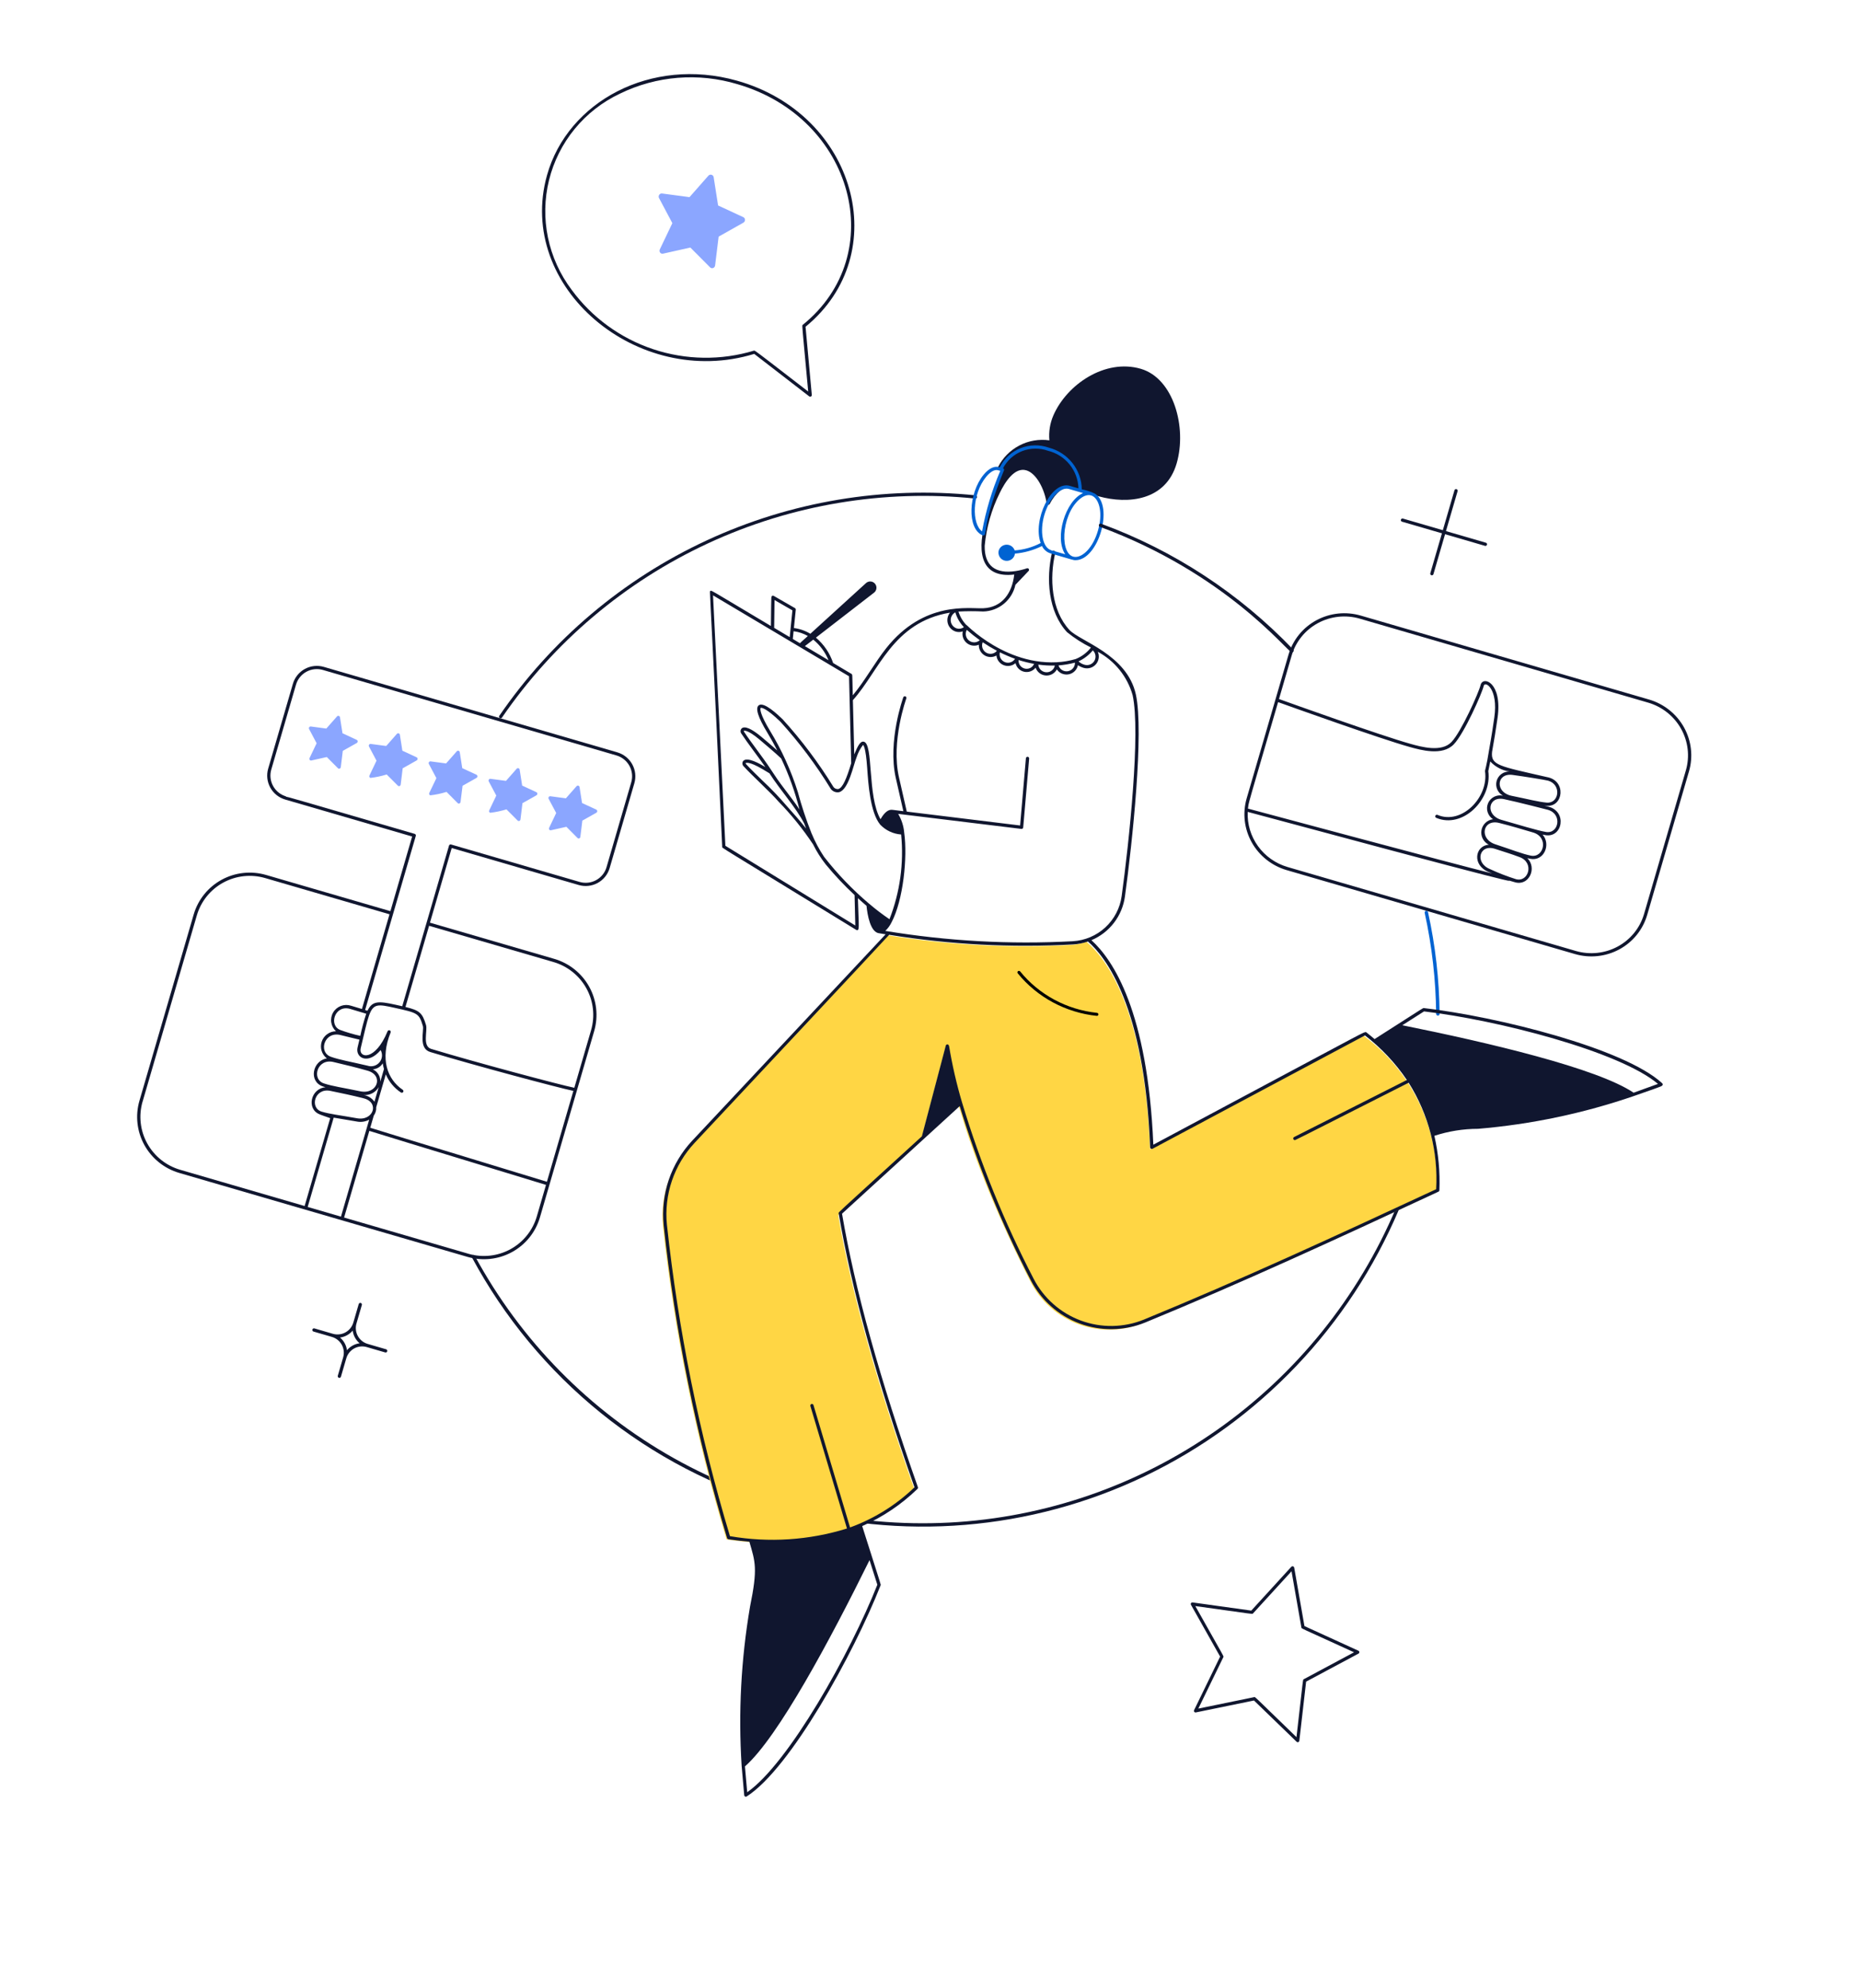 <svg width="757" height="809" viewBox="0 0 757 809" fill="none" xmlns="http://www.w3.org/2000/svg">
<path d="M317.291 612.97C290.761 605.323 266.028 592.436 244.53 575.059C223.033 557.681 205.2 536.159 192.069 511.745C191.985 511.59 191.966 511.407 192.016 511.237C192.066 511.067 192.181 510.923 192.336 510.838C192.49 510.752 192.672 510.732 192.841 510.782C193.01 510.831 193.152 510.946 193.236 511.102C211.953 545.669 239.988 574.187 274.127 593.388C308.267 612.589 347.13 621.695 386.264 619.664C425.397 617.633 463.217 604.546 495.39 581.904C527.563 559.261 552.786 527.979 568.17 491.642C568.239 491.479 568.37 491.349 568.533 491.282C568.696 491.215 568.879 491.217 569.041 491.285C569.203 491.354 569.331 491.485 569.396 491.649C569.462 491.813 569.46 491.997 569.391 492.16C549.241 539.831 512.436 578.47 465.964 600.74C419.491 623.01 366.586 627.362 317.291 612.97Z" fill="#10162F"/>
<path d="M584.497 412.656C584.369 398.854 582.803 385.054 579.824 371.461C579.794 371.291 579.834 371.118 579.936 370.978C580.037 370.839 580.193 370.745 580.37 370.715C580.547 370.684 580.731 370.721 580.885 370.817C581.038 370.912 581.149 371.059 581.193 371.228C584.195 384.903 585.773 398.786 585.902 412.672C585.906 412.85 585.835 413.019 585.706 413.143C585.577 413.267 585.399 413.336 585.213 413.334C585.027 413.332 584.846 413.259 584.712 413.132C584.578 413.005 584.5 412.834 584.497 412.656Z" fill="#0063D2"/>
<path d="M241.832 419.625C243.58 413.599 242.854 407.122 239.815 401.616C236.776 396.11 231.67 392.024 225.619 390.255L174.991 375.512L183.837 345.136L235.525 360.188C238.113 360.939 240.893 360.637 243.253 359.348C245.613 358.06 247.361 355.891 248.114 353.316L258.181 318.747C258.927 316.171 258.616 313.403 257.316 311.05C256.017 308.696 253.835 306.95 251.248 306.194L131.779 271.404C129.193 270.659 126.418 270.963 124.062 272.252C121.706 273.54 119.961 275.706 119.208 278.277L109.141 312.846C108.394 315.423 108.704 318.192 110.004 320.546C111.303 322.9 113.486 324.646 116.073 325.403L167.741 340.449L158.895 370.825L108.277 356.085C102.222 354.329 95.722 355.036 90.202 358.049C84.682 361.062 80.592 366.136 78.831 372.158L56.745 448C54.998 454.026 55.724 460.503 58.763 466.008C61.803 471.514 66.907 475.6 72.958 477.37L190.3 511.541C196.355 513.296 202.855 512.59 208.375 509.576C213.895 506.563 217.985 501.489 219.746 495.467L241.832 419.625ZM153.116 450.631L157.012 437.252C158.298 440.249 160.433 442.809 163.155 444.619C163.301 444.718 163.48 444.756 163.654 444.723C163.827 444.69 163.98 444.59 164.079 444.445C164.178 444.3 164.215 444.121 164.181 443.948C164.148 443.775 164.047 443.623 163.901 443.524C157.592 439.258 154.603 430.946 158.981 420.201C159.048 420.039 159.048 419.856 158.98 419.694C158.913 419.531 158.783 419.402 158.62 419.335C158.457 419.267 158.273 419.267 158.11 419.334C157.947 419.401 157.818 419.53 157.751 419.693C152.683 432.034 145.83 430.687 146.806 426.599C148.293 420.405 149.21 416.105 150.158 413.395C151.961 408.254 153.921 408.685 160.768 410.206C169.997 412.251 170.547 412.375 172.098 417.565C172.653 419.455 170.185 426.666 175.086 428.148C192.974 433.566 226.888 442.62 233.355 443.976L222.585 480.959C217.966 479.485 163.646 463.04 150.685 458.979L152.127 454.026C152.842 453.044 153.192 451.844 153.116 450.631ZM125.225 491.207L135.809 454.86C136.812 455.035 142.78 456.006 145.077 456.418C146.835 456.796 148.67 456.542 150.254 455.699L138.766 495.151L125.225 491.207ZM145.316 455.116C138.143 453.83 134.374 453.459 130.922 452.417C125.892 450.912 128.056 442.618 134.463 443.967C139.504 445.031 142.997 445.718 148.029 447.004C154.535 448.668 152.01 456.313 145.309 455.114L145.316 455.116ZM149.048 412.573C148.082 415.53 147.277 418.536 146.636 421.58C143.857 420.961 141.123 420.156 138.452 419.171C133.682 417.276 136.217 408.811 142.502 410.605L149.048 412.573ZM138.74 421.283C141.297 421.969 143.708 422.458 146.281 423.112C146.047 424.108 145.796 425.172 145.525 426.292C144.529 430.459 149.752 433.531 154.912 427.364C155.348 428.15 155.536 429.049 155.45 429.942C155.364 430.834 155.009 431.68 154.432 432.367C153.854 433.054 153.081 433.55 152.214 433.79C151.347 434.031 150.426 434.004 149.573 433.714C142.365 432.018 138.252 431.374 134.635 430.075C129.416 428.204 131.988 419.475 138.74 421.283ZM155.783 432.779C155.896 433.559 156.059 434.332 156.27 435.092L154.772 440.235C154.823 439.193 154.563 438.159 154.025 437.263C153.487 436.367 152.696 435.649 151.75 435.199C152.565 435.136 153.352 434.884 154.05 434.463C154.748 434.042 155.337 433.464 155.769 432.775L155.783 432.779ZM135.709 432.222C140.875 433.466 144.446 434.275 149.633 435.763C156.35 437.69 153.539 445.583 146.63 444.139C139.47 442.645 135.427 442.113 131.842 440.933C126.63 439.214 129.097 430.63 135.695 432.218L135.709 432.222ZM154.12 442.476L152.398 448.387C151.889 447.666 151.241 447.053 150.492 446.583C149.743 446.113 148.908 445.795 148.036 445.649C149.247 445.742 150.459 445.493 151.532 444.931C152.606 444.37 153.498 443.517 154.106 442.472L154.12 442.476ZM225.263 391.531C230.975 393.201 235.794 397.058 238.664 402.256C241.533 407.454 242.218 413.568 240.568 419.257L233.74 442.705C227.739 441.482 193.497 432.339 175.483 426.885C171.788 425.768 174.079 419.507 173.389 417.193C171.905 412.242 170.824 411.234 165.016 409.818L174.634 376.787L225.263 391.531ZM116.404 324.252L116.441 324.127C114.188 323.471 112.287 321.951 111.156 319.902C110.025 317.853 109.756 315.443 110.409 313.201L120.472 278.645C121.125 276.404 122.646 274.514 124.7 273.393C126.754 272.271 129.174 272.01 131.426 272.666L250.882 307.452C253.134 308.108 255.035 309.627 256.166 311.676C257.297 313.726 257.566 316.136 256.913 318.378L246.847 352.947C246.194 355.189 244.673 357.078 242.619 358.2C240.564 359.321 238.145 359.582 235.892 358.927L183.575 343.692C183.492 343.667 183.404 343.659 183.317 343.669C183.23 343.678 183.146 343.704 183.07 343.746C182.993 343.788 182.926 343.844 182.871 343.912C182.817 343.98 182.776 344.058 182.752 344.141L163.713 409.519C162.874 409.326 161.953 409.124 160.945 408.9C154.022 407.365 151.457 407.315 149.567 411.36L148.594 411.058L169.23 340.193C169.279 340.024 169.258 339.842 169.172 339.688C169.086 339.534 168.943 339.42 168.773 339.37C117.836 324.537 117.641 324.433 116.39 324.251L116.404 324.252ZM58.03 448.371L80.115 372.532C81.777 366.847 85.636 362.056 90.847 359.211C96.058 356.366 102.194 355.699 107.91 357.357L158.528 372.097L147.304 410.642C146.522 410.415 142.897 409.322 142.897 409.322C141.552 408.875 140.096 408.899 138.769 409.391C137.442 409.883 136.326 410.812 135.605 412.025C134.884 413.238 134.602 414.661 134.806 416.058C135.01 417.454 135.688 418.741 136.727 419.703C135.44 419.718 134.192 420.133 133.154 420.888C132.116 421.643 131.341 422.702 130.936 423.917C130.531 425.133 130.516 426.444 130.894 427.671C131.271 428.897 132.022 429.976 133.043 430.76C127.109 431.673 125.523 440.219 131.433 442.171C131.773 442.27 132.134 442.397 132.491 442.501C126.406 442.996 124.676 451.343 130.028 453.488C130.25 453.637 133.856 454.885 134.392 455.071L123.978 490.83L73.36 476.089C67.642 474.428 62.814 470.576 59.937 465.378C57.06 460.181 56.369 454.064 58.016 448.37L58.03 448.371ZM190.686 510.266L140.044 495.519L150.315 460.25C163.28 464.312 217.622 480.768 222.214 482.233L218.473 495.082C216.812 500.769 212.952 505.563 207.74 508.41C202.528 511.256 196.389 511.924 190.671 510.266L190.686 510.266Z" fill="#10162F"/>
<path d="M145.175 301.106L139.388 298.422L138.358 291.859C138.326 291.739 138.265 291.63 138.18 291.542C138.096 291.455 137.991 291.391 137.876 291.358C137.76 291.324 137.637 291.321 137.519 291.35C137.401 291.379 137.291 291.438 137.199 291.522L132.81 296.507L126.483 295.663C126.359 295.648 126.232 295.671 126.118 295.727C126.003 295.783 125.905 295.871 125.834 295.981C125.763 296.091 125.723 296.218 125.717 296.349C125.712 296.479 125.741 296.608 125.802 296.721L128.863 302.486L125.989 308.511C125.931 308.63 125.905 308.762 125.916 308.894C125.926 309.026 125.972 309.15 126.048 309.254C126.124 309.358 126.227 309.437 126.346 309.481C126.464 309.526 126.593 309.534 126.718 309.506L133.006 308.1L137.552 312.661C137.642 312.752 137.755 312.814 137.879 312.84C138.003 312.866 138.132 312.855 138.252 312.808C138.372 312.761 138.478 312.681 138.557 312.575C138.637 312.47 138.687 312.344 138.701 312.213L139.511 305.586L145.199 302.381C145.315 302.319 145.412 302.224 145.479 302.108C145.546 301.992 145.581 301.859 145.578 301.725C145.576 301.591 145.536 301.461 145.465 301.352C145.394 301.242 145.293 301.157 145.175 301.106Z" fill="#8BA6FF"/>
<path d="M302.497 88.373L292.258 83.626L290.437 72.014C290.379 71.802 290.271 71.609 290.121 71.454C289.972 71.299 289.787 71.186 289.582 71.126C289.378 71.067 289.161 71.062 288.952 71.113C288.743 71.164 288.548 71.268 288.385 71.417L280.62 80.237L269.427 78.743C269.207 78.718 268.983 78.757 268.78 78.857C268.577 78.956 268.404 79.112 268.279 79.306C268.153 79.501 268.082 79.726 268.072 79.957C268.062 80.188 268.114 80.416 268.222 80.615L273.638 90.815L268.552 101.474C268.449 101.685 268.404 101.92 268.422 102.153C268.441 102.385 268.522 102.606 268.657 102.79C268.791 102.974 268.974 103.113 269.184 103.192C269.393 103.27 269.622 103.285 269.842 103.235L280.967 100.747L289.01 108.817C289.169 108.978 289.37 109.088 289.589 109.134C289.808 109.18 290.037 109.16 290.249 109.078C290.461 108.995 290.648 108.852 290.789 108.666C290.929 108.479 291.018 108.257 291.043 108.024L292.476 96.301L302.54 90.63C302.745 90.52 302.917 90.352 303.035 90.147C303.154 89.941 303.215 89.706 303.21 89.469C303.206 89.232 303.136 89.003 303.01 88.809C302.884 88.615 302.706 88.463 302.497 88.373Z" fill="#8BA6FF"/>
<path d="M169.554 308.208L163.761 305.522L162.735 298.958C162.702 298.838 162.641 298.729 162.557 298.641C162.472 298.553 162.367 298.49 162.252 298.456C162.136 298.422 162.014 298.42 161.895 298.449C161.777 298.477 161.667 298.536 161.575 298.62L157.185 303.607L150.856 302.763C150.732 302.749 150.605 302.771 150.49 302.827C150.375 302.883 150.277 302.971 150.206 303.081C150.136 303.191 150.095 303.318 150.09 303.449C150.084 303.58 150.113 303.709 150.174 303.821L153.236 309.588L150.361 315.615C150.317 315.708 150.292 315.81 150.289 315.913C150.286 316.016 150.305 316.117 150.344 316.211C150.382 316.304 150.441 316.387 150.515 316.454C150.588 316.52 150.676 316.569 150.77 316.596C153.005 316.332 155.217 315.864 157.382 315.197L161.93 319.759C162.02 319.85 162.133 319.913 162.257 319.939C162.381 319.965 162.511 319.954 162.631 319.907C162.751 319.86 162.856 319.779 162.936 319.674C163.015 319.569 163.065 319.443 163.08 319.311L163.89 312.683L169.58 309.476C169.694 309.413 169.789 309.318 169.855 309.203C169.92 309.087 169.953 308.956 169.951 308.823C169.948 308.69 169.909 308.562 169.839 308.453C169.769 308.345 169.67 308.259 169.554 308.208Z" fill="#8BA6FF"/>
<path d="M193.923 315.308L188.131 312.623L187.106 306.055C187.073 305.935 187.012 305.826 186.927 305.738C186.843 305.65 186.738 305.587 186.623 305.553C186.507 305.52 186.385 305.517 186.266 305.546C186.148 305.574 186.038 305.634 185.946 305.718L181.551 310.707L175.227 309.864C175.102 309.85 174.976 309.872 174.861 309.928C174.746 309.985 174.648 310.073 174.577 310.183C174.507 310.293 174.466 310.42 174.46 310.551C174.455 310.682 174.484 310.811 174.545 310.923L177.606 316.692L174.716 322.707C174.671 322.8 174.646 322.901 174.642 323.004C174.639 323.107 174.657 323.208 174.695 323.302C174.734 323.396 174.792 323.479 174.866 323.545C174.939 323.612 175.027 323.66 175.121 323.687C177.357 323.436 179.571 322.967 181.733 322.286L186.283 326.851C186.373 326.942 186.487 327.005 186.611 327.031C186.734 327.057 186.864 327.046 186.984 326.999C187.104 326.952 187.21 326.871 187.289 326.766C187.368 326.66 187.418 326.534 187.433 326.403L188.256 319.794L193.947 316.585C194.061 316.521 194.157 316.426 194.223 316.31C194.289 316.194 194.323 316.062 194.321 315.928C194.318 315.795 194.279 315.666 194.209 315.556C194.139 315.446 194.039 315.36 193.923 315.308Z" fill="#8BA6FF"/>
<path d="M218.304 322.406L212.513 319.721L211.485 313.158C211.453 313.037 211.392 312.927 211.307 312.839C211.223 312.75 211.117 312.686 211.001 312.652C210.885 312.618 210.762 312.616 210.643 312.645C210.524 312.674 210.414 312.734 210.322 312.819L205.93 317.804L199.6 316.959C199.476 316.947 199.35 316.97 199.236 317.026C199.122 317.083 199.024 317.171 198.954 317.28C198.883 317.389 198.843 317.516 198.836 317.646C198.83 317.776 198.858 317.905 198.918 318.018L201.982 323.784L199.107 329.81C199.062 329.903 199.036 330.004 199.033 330.107C199.029 330.21 199.048 330.311 199.086 330.405C199.125 330.498 199.183 330.581 199.257 330.648C199.331 330.714 199.418 330.763 199.512 330.79C201.747 330.527 203.961 330.059 206.126 329.392L210.676 333.955C210.766 334.046 210.88 334.108 211.004 334.134C211.128 334.16 211.257 334.149 211.377 334.102C211.497 334.056 211.603 333.975 211.682 333.869C211.762 333.764 211.812 333.638 211.826 333.507L212.636 326.879L218.327 323.673C218.441 323.611 218.536 323.516 218.602 323.401C218.667 323.286 218.701 323.155 218.698 323.022C218.696 322.89 218.658 322.762 218.588 322.653C218.518 322.544 218.42 322.458 218.304 322.406Z" fill="#8BA6FF"/>
<path d="M242.67 329.497L236.886 326.814L235.858 320.252C235.825 320.132 235.764 320.023 235.68 319.935C235.596 319.847 235.491 319.784 235.375 319.75C235.26 319.717 235.137 319.714 235.019 319.743C234.901 319.772 234.791 319.831 234.699 319.914L230.312 324.9L223.992 324.058C223.867 324.041 223.739 324.06 223.623 324.115C223.506 324.169 223.406 324.256 223.333 324.366C223.26 324.476 223.218 324.604 223.211 324.735C223.204 324.867 223.233 324.997 223.294 325.111L226.366 330.879L223.493 336.905C223.434 337.023 223.409 337.156 223.419 337.288C223.429 337.419 223.475 337.544 223.551 337.648C223.627 337.752 223.731 337.831 223.849 337.875C223.967 337.92 224.096 337.928 224.221 337.9L230.506 336.492L235.049 341.053C235.139 341.144 235.252 341.206 235.376 341.232C235.5 341.258 235.629 341.247 235.749 341.2C235.869 341.153 235.974 341.072 236.054 340.967C236.133 340.862 236.183 340.736 236.197 340.604L237.008 333.978L242.694 330.772C242.809 330.71 242.906 330.615 242.973 330.499C243.041 330.383 243.075 330.25 243.072 330.116C243.07 329.982 243.031 329.853 242.959 329.743C242.888 329.633 242.787 329.548 242.67 329.497Z" fill="#8BA6FF"/>
<path d="M584.617 485.297C545.296 503.554 505.795 521.809 465.195 538.449C456.83 541.9 447.467 542.076 438.972 538.94C430.478 535.805 423.476 529.588 419.362 521.53C406.301 495.864 390.372 459.496 384.748 426.507L374.97 463.608L341.138 494.5C346.774 527.71 357.809 565.534 372.191 606.256C351.314 626.279 324.53 630.747 295.709 626.517C283.19 584.958 274.529 542.34 269.837 499.201C269.225 493.085 269.927 486.911 271.898 481.091C273.868 475.271 277.062 469.94 281.264 465.454L360.92 380.578C385.683 384.605 410.809 385.942 435.856 384.564C438.014 384.45 440.142 384.016 442.172 383.276C449.891 389.767 465.788 410.037 468.084 467.796L555.017 421.533C564.899 428.84 572.788 438.508 577.96 449.649C583.132 460.79 585.421 473.048 584.617 485.297Z" fill="#FFD644"/>
<path d="M671.152 284.7L553.806 250.528C547.752 248.773 541.257 249.462 535.747 252.443C530.237 255.424 526.16 260.454 524.412 266.43L507.378 324.924C505.646 330.904 506.385 337.336 509.433 342.809C512.482 348.281 517.591 352.348 523.64 354.118L640.986 388.289C647.039 390.045 653.534 389.358 659.044 386.377C664.555 383.397 668.631 378.367 670.379 372.391L687.413 313.897C689.147 307.917 688.408 301.484 685.36 296.011C682.311 290.537 677.202 286.47 671.152 284.7ZM603.863 279.131C604.355 276.973 609.841 280.267 608.173 291.968C606.904 300.841 606.458 302.539 606.039 305.23C604.974 312.113 604.32 313.488 604.389 313.897C605.938 324.508 594.835 335.835 585.042 331.64C584.88 331.574 584.699 331.572 584.538 331.637C584.377 331.701 584.248 331.826 584.179 331.984C584.11 332.142 584.107 332.321 584.17 332.482C584.234 332.643 584.358 332.774 584.517 332.845C595.309 337.444 607.325 325.389 605.718 313.837C605.803 313.443 606.098 312.076 606.522 309.899C608.573 312.108 611.327 313.553 614.319 313.99C613.135 313.962 611.979 314.328 611.034 315.028C610.089 315.728 609.411 316.722 609.106 317.853C608.801 318.983 608.889 320.184 609.353 321.265C609.818 322.345 610.634 323.243 611.671 323.815C610.45 323.55 609.176 323.715 608.07 324.282C606.964 324.849 606.096 325.782 605.616 326.92C605.136 328.058 605.074 329.328 605.441 330.512C605.809 331.696 606.582 332.718 607.627 333.401C606.454 333.563 605.366 334.091 604.521 334.908C603.675 335.726 603.117 336.79 602.927 337.947C602.737 339.104 602.924 340.293 603.462 341.342C604.001 342.391 604.861 343.245 605.92 343.781C600.347 344.164 598.949 352.063 605.877 354.9L607.259 355.47C589.922 351.149 511.487 330.023 507.902 329.085C507.999 327.99 508.207 326.909 508.521 325.858C509.456 322.319 512.091 313.498 520.17 285.754C525.542 287.682 561.718 300.652 573.693 303.998C578.373 305.302 587.083 307.737 591.7 302.904C595.949 298.474 603.187 282.111 603.866 279.132L603.863 279.131ZM606.375 353.694C600.027 351.096 602.102 343.375 608.424 345.456C613.517 347.14 614.396 347.308 618.495 348.837C624.615 351.129 622.03 359.236 616.961 357.8C613.347 356.665 609.811 355.294 606.379 353.695L606.375 353.694ZM608.573 343.614C601.807 341.389 603.45 333.23 610.139 334.923C615.25 336.214 618.877 337.311 623.967 338.815C630.475 340.739 628.349 349.329 622.99 348.22C619.361 347.469 615.148 345.765 608.577 343.615L608.573 343.614ZM611.01 333.651C604.386 331.722 605.613 323.867 612.099 325.232C617.461 326.357 629.653 329.488 629.993 329.587C636.009 331.339 634.363 339.447 629.233 338.601C625.65 338.009 617.893 335.605 611.014 333.652L611.01 333.651ZM615.144 323.862C608.424 322.502 608.958 314.518 615.562 315.375C619.897 315.942 629.122 317.442 630.08 317.721C635.621 319.334 634.563 327.078 629.512 326.656C625.933 326.33 622.125 325.272 615.147 323.863L615.144 323.862ZM669.098 372.018C667.449 377.66 663.6 382.409 658.398 385.222C653.196 388.036 647.065 388.685 641.35 387.027L524.008 352.856C519.169 351.44 514.941 348.458 512.002 344.39C509.063 340.322 507.584 335.403 507.803 330.424C511.486 331.395 519.038 333.427 528.532 335.98C644.434 367.184 604.792 355.639 616.589 359.075C622.323 360.697 625.655 353.252 621.602 349.25C621.973 349.358 622.354 349.429 622.728 349.509C628.422 350.687 631.325 343.64 627.807 339.664C628.25 339.76 628.658 339.839 629.024 339.898C635.887 341.034 638.052 330.271 630.047 328.238L628.574 327.867C628.852 327.898 629.131 327.928 629.412 327.951C636.331 328.55 637.641 317.647 629.529 316.246C610.032 311.791 606.671 311.464 607.257 305.982C608.072 301.465 608.803 296.968 609.492 292.16C611.551 277.711 603.48 274.84 602.567 278.837C601.919 281.669 594.752 297.801 590.733 301.996C586.659 306.27 578.453 303.964 574.047 302.732C562.062 299.384 525.612 286.316 520.538 284.493L525.689 266.802C527.338 261.16 531.186 256.411 536.387 253.596C541.589 250.781 547.72 250.132 553.435 251.789L670.781 285.961C676.493 287.631 681.317 291.471 684.195 296.638C687.073 301.805 687.769 307.878 686.132 313.524L669.098 372.018Z" fill="#10162F"/>
<path d="M157.152 549.139L149.637 546.95C148.79 546.703 147.999 546.291 147.312 545.738C146.624 545.184 146.053 544.5 145.63 543.724C145.207 542.948 144.942 542.096 144.849 541.217C144.756 540.338 144.838 539.449 145.089 538.602L147.273 531.104C147.322 530.934 147.302 530.752 147.217 530.597C147.132 530.442 146.989 530.327 146.819 530.277C146.65 530.228 146.468 530.248 146.313 530.333C146.158 530.419 146.043 530.562 145.993 530.732L143.81 538.229C143.566 539.079 143.156 539.872 142.605 540.563C142.055 541.254 141.373 541.83 140.6 542.257C139.827 542.685 138.978 542.955 138.1 543.053C137.223 543.152 136.335 543.076 135.488 542.83L127.962 540.638C127.793 540.589 127.61 540.609 127.455 540.694C127.3 540.78 127.186 540.923 127.136 541.093C127.087 541.263 127.107 541.445 127.192 541.6C127.277 541.755 127.42 541.87 127.589 541.92L135.104 544.108C135.95 544.354 136.738 544.764 137.425 545.316C138.112 545.867 138.683 546.548 139.106 547.321C139.529 548.094 139.796 548.943 139.891 549.82C139.986 550.696 139.908 551.583 139.66 552.429L137.468 559.957C137.432 560.123 137.461 560.296 137.548 560.442C137.634 560.587 137.773 560.694 137.935 560.741C138.098 560.789 138.272 560.773 138.423 560.697C138.575 560.62 138.691 560.49 138.751 560.331L140.943 552.803C141.189 551.956 141.599 551.167 142.15 550.479C142.701 549.791 143.382 549.218 144.153 548.793C144.925 548.369 145.773 548.101 146.648 548.005C147.523 547.908 148.408 547.985 149.253 548.232L156.771 550.421C156.941 550.472 157.124 550.453 157.28 550.368C157.436 550.283 157.552 550.14 157.602 549.97C157.653 549.8 157.634 549.617 157.549 549.461C157.465 549.305 157.322 549.189 157.152 549.139ZM141.211 549.524C140.947 547.508 139.938 545.666 138.382 544.36C140.395 544.096 142.235 543.084 143.54 541.526C143.8 543.541 144.807 545.384 146.362 546.688C144.354 546.953 142.518 547.961 141.214 549.514L141.211 549.524Z" fill="#10162F"/>
<path d="M604.776 220.888L588.492 216.146L593.236 199.855C593.272 199.691 593.243 199.52 593.157 199.376C593.071 199.232 592.934 199.125 592.772 199.079C592.611 199.032 592.438 199.047 592.288 199.123C592.138 199.198 592.022 199.327 591.964 199.485L587.219 215.779L570.928 211.035C570.764 211 570.593 211.029 570.449 211.115C570.305 211.201 570.198 211.338 570.151 211.499C570.104 211.66 570.12 211.833 570.196 211.983C570.271 212.133 570.4 212.249 570.558 212.308L586.852 217.053L582.109 233.34C582.074 233.504 582.102 233.676 582.188 233.82C582.274 233.964 582.411 234.07 582.573 234.117C582.734 234.164 582.907 234.148 583.057 234.073C583.207 233.998 583.323 233.868 583.381 233.711L588.125 217.42L604.419 222.165C604.584 222.198 604.755 222.168 604.898 222.081C605.042 221.993 605.146 221.854 605.192 221.693C605.237 221.531 605.219 221.358 605.142 221.209C605.065 221.06 604.934 220.945 604.776 220.888Z" fill="#10162F"/>
<path d="M222.628 71.312C231.041 41.283 264.996 23.038 299.846 32.806C348.247 46.303 364.185 103.254 327.85 132.984L330.395 160.73C330.407 160.858 330.381 160.987 330.32 161.1C330.259 161.213 330.166 161.306 330.052 161.367C329.939 161.428 329.809 161.455 329.68 161.444C329.551 161.433 329.428 161.385 329.326 161.305L306.968 144.036C259.475 158.558 209.867 116.862 222.628 71.312ZM300.17 34.273C284.286 29.485 267.191 30.853 252.341 38.099C245.189 41.472 238.888 46.382 233.891 52.475C228.894 58.567 225.327 65.691 223.446 73.332C221.565 80.972 221.417 88.94 223.013 96.661C224.61 104.382 227.91 111.663 232.676 117.979C240.946 129.25 252.546 137.691 265.853 142.122C279.16 146.553 293.51 146.751 306.896 142.691C306.985 142.662 307.055 142.638 307.617 143.021C309.012 143.971 313.461 147.402 328.93 159.351C327.216 140.649 326.633 134.939 326.552 133.131C326.508 132.195 326.599 132.298 326.735 132.188C362.254 103.476 347.379 48.021 300.17 34.273Z" fill="#10162F"/>
<path d="M552.843 671.811L530.896 661.785L526.719 637.939C526.687 637.826 526.626 637.723 526.543 637.64C526.461 637.557 526.358 637.496 526.246 637.463C526.133 637.431 526.014 637.427 525.9 637.453C525.785 637.478 525.679 637.533 525.591 637.611L509.265 655.485L485.366 652.161C485.246 652.147 485.124 652.166 485.014 652.217C484.903 652.268 484.809 652.349 484.742 652.451C484.675 652.552 484.637 652.67 484.633 652.792C484.629 652.914 484.659 653.034 484.719 653.14L496.577 674.205L485.986 695.993C485.931 696.103 485.908 696.226 485.919 696.349C485.931 696.472 485.976 696.589 486.051 696.686C486.126 696.784 486.227 696.858 486.342 696.901C486.457 696.944 486.582 696.953 486.702 696.928L510.357 692.075L527.708 708.869C527.796 708.955 527.907 709.014 528.027 709.04C528.147 709.066 528.272 709.057 528.387 709.015C528.502 708.972 528.604 708.898 528.679 708.801C528.755 708.704 528.802 708.587 528.814 708.464L531.577 684.397L552.89 672.991C552.998 672.933 553.089 672.845 553.15 672.738C553.211 672.631 553.241 672.509 553.236 672.385C553.231 672.262 553.191 672.143 553.122 672.041C553.052 671.939 552.956 671.86 552.843 671.811ZM530.644 683.398C530.213 683.636 530.535 681.869 527.654 706.992C509.671 689.582 510.925 690.608 510.426 690.707L487.712 695.361L497.875 674.459C498.094 674.018 498.859 675.629 486.481 653.642C511.499 657.125 509.644 656.992 509.978 656.627L525.64 639.483L529.647 662.355C529.734 662.842 528.148 661.984 551.077 672.453L530.644 683.398Z" fill="#10162F"/>
<path d="M203.167 291.387C224.396 260.387 253.609 235.685 287.73 219.882C321.852 204.078 359.618 197.758 397.053 201.587C397.228 201.605 397.388 201.691 397.499 201.827C397.61 201.963 397.663 202.138 397.645 202.312C397.627 202.487 397.541 202.647 397.405 202.757C397.269 202.868 397.094 202.92 396.919 202.902C359.719 199.093 322.188 205.371 288.28 221.074C254.372 236.776 225.341 261.323 204.245 292.129C204.137 292.244 203.991 292.317 203.833 292.334C203.675 292.351 203.517 292.311 203.386 292.221C203.255 292.131 203.161 291.998 203.121 291.845C203.081 291.691 203.097 291.529 203.167 291.387Z" fill="#10162F"/>
<path d="M676.499 440.866C661.007 426.598 609.292 413.716 579.472 410.265C579.355 410.264 579.347 410.229 579.071 410.383C578.203 410.843 574.922 413.02 559.435 422.89C558.33 421.944 557.194 421.013 556.026 420.098C555.907 420.004 555.651 419.988 554.817 420.355C552.188 421.529 539.274 428.59 469.394 465.87C467.097 411.662 453.002 390.592 444.194 382.644C447.82 381.122 450.987 378.679 453.38 375.558C455.773 372.436 457.31 368.743 457.839 364.846C460.844 343.067 465.638 297.85 462.273 282.593C458.667 266.285 439.529 261.01 435.246 256.38C427.88 248.408 427.049 235.365 429.498 224.926C429.529 224.759 429.494 224.586 429.401 224.444C429.307 224.302 429.163 224.201 428.998 224.162C428.832 224.123 428.658 224.149 428.511 224.236C428.365 224.322 428.257 224.461 428.21 224.624C425.641 235.498 426.596 248.974 434.272 257.279C437.277 259.715 440.542 261.811 444.008 263.529C442.385 265.62 440.234 267.24 437.777 268.222C435.255 268.959 432.655 269.397 430.031 269.524C406.558 270.676 389.952 250.439 393.709 254.783C392.016 253.163 390.766 251.135 390.079 248.894C393.447 248.708 396.823 248.701 400.192 248.871C403.271 248.785 406.233 247.668 408.603 245.7C410.973 243.731 412.615 241.024 413.265 238.012L418.641 232.358C418.732 232.256 418.788 232.127 418.803 231.991C418.817 231.855 418.789 231.718 418.723 231.598C418.656 231.479 418.554 231.383 418.431 231.323C418.308 231.264 418.169 231.244 418.034 231.267C416.536 231.779 414.997 232.16 413.433 232.406C405.241 233.649 400.615 230.399 400.758 222.105C401.464 214.65 403.531 207.387 406.855 200.677C409.021 196.203 412.945 190.002 417.707 191.421C421.805 192.615 425.145 199.096 425.972 204.878C425.996 205.014 426.061 205.14 426.159 205.238C426.257 205.336 426.383 205.401 426.52 205.424C426.656 205.448 426.797 205.428 426.922 205.368C427.046 205.308 427.15 205.211 427.217 205.09C429.584 200.568 432.905 197.848 435.507 198.606C435.846 198.705 446.059 201.613 447.161 202C459.174 205.311 474.466 203.764 478.881 188.602C483.133 173.999 477.685 153.997 464.281 150.094C449.73 145.856 434.149 156.503 428.694 169.107C427.325 172.286 426.771 175.756 427.083 179.203C422.883 178.61 418.603 179.35 414.846 181.319C411.088 183.288 408.043 186.387 406.139 190.179C406.051 190.331 406.027 190.512 406.071 190.681C406.116 190.851 406.226 190.996 406.377 191.086C406.377 191.086 407.063 191.252 407.543 191.355C404.825 198.386 402.585 205.593 400.839 212.927C397.473 225.746 399.816 235.351 412.785 233.826C411.924 241.334 407.921 247.212 400.137 247.548C394.441 247.806 376.09 244.405 360.68 263.804C355.987 269.709 351.895 277.268 347.072 282.976C346.955 278.249 346.936 276.158 346.879 275.208C346.83 274.419 346.862 274.384 345.97 273.93L339.068 269.823C337.723 265.808 335.302 262.239 332.069 259.505L355.656 241.26C355.94 241.054 356.178 240.793 356.356 240.491C356.534 240.189 356.647 239.854 356.69 239.506C356.733 239.159 356.703 238.806 356.604 238.47C356.504 238.135 356.336 237.823 356.111 237.555C355.886 237.287 355.607 237.068 355.294 236.913C354.98 236.757 354.638 236.668 354.288 236.65C353.938 236.633 353.589 236.688 353.261 236.812C352.934 236.935 352.635 237.125 352.384 237.369L329.807 257.932C327.761 256.699 325.482 255.904 323.113 255.597L323.87 248.131C323.882 248.004 323.857 247.875 323.799 247.761C323.74 247.647 323.65 247.553 323.539 247.488L314.91 242.519C314.543 242.305 313.991 242.383 313.924 243.271C313.841 244.348 313.86 247.108 313.754 254.77C296.086 244.256 291.321 241.323 289.897 240.614C288.885 240.107 288.932 240.726 288.959 241.314C289.03 244.614 290.074 261.362 293.929 344.658C293.956 345.206 290.552 342.941 348.517 378.471C349.205 378.767 349.456 378.447 349.497 376.92C349.551 375.122 349.312 371.656 349.161 365.545C350.317 366.617 351.487 367.64 352.662 368.647C353.021 372.332 354.245 379.599 357.921 379.836C358.764 379.979 359.602 380.113 360.437 380.246C351.861 389.4 281.703 464.257 281.703 464.257C277.438 468.817 274.197 474.235 272.195 480.149C270.193 486.062 269.477 492.336 270.094 498.548C274.746 541.735 283.39 584.397 295.913 625.987C296.06 626.477 296.472 626.462 297.269 626.573C299.888 626.943 302.461 627.237 304.989 627.455C307.383 635.735 308.461 638.222 305.245 653.931C301.603 675.301 300.46 697.022 301.837 718.655L302.885 730.623C302.894 730.736 302.933 730.846 302.997 730.94C303.061 731.034 303.148 731.11 303.25 731.161C303.352 731.211 303.466 731.234 303.58 731.228C303.693 731.221 303.803 731.185 303.899 731.124C321.666 719.806 347.401 673.13 358.395 645.195C358.522 644.762 358.908 646.321 350.901 621.087C359.249 617.424 366.874 612.296 373.416 605.945C373.504 605.857 373.567 605.746 373.596 605.625C373.624 605.503 373.619 605.376 373.579 605.258C358.043 561.178 347.937 524.76 342.698 493.953L390.597 450.169C398.071 474.608 407.744 498.319 419.498 521.011C423.715 529.184 430.836 535.482 439.462 538.668C448.087 541.854 457.592 541.696 466.109 538.227C505.254 522.13 543.31 504.595 585.43 484.994C585.541 484.943 585.636 484.861 585.704 484.759C585.772 484.657 585.81 484.538 585.815 484.416C586.116 476.971 585.432 469.519 583.781 462.254C589.515 460.378 595.508 459.418 601.54 459.409C623.157 457.598 644.468 453.113 664.984 446.058C672.508 443.439 675.169 442.506 676.13 442.055C676.848 441.721 676.818 441.18 676.499 440.866ZM444.777 264.694C445.341 265.226 445.711 265.931 445.827 266.698C445.943 267.465 445.799 268.248 445.417 268.923C445.036 269.599 444.44 270.127 443.723 270.423C443.007 270.72 442.212 270.767 441.465 270.559C440.517 270.317 439.646 269.837 438.934 269.165C441.193 268.13 443.187 266.597 444.767 264.679L444.777 264.694ZM437.487 269.698C437.5 270.237 437.387 270.771 437.155 271.257C436.924 271.743 436.581 272.168 436.155 272.498C435.729 272.827 435.231 273.051 434.702 273.152C434.173 273.254 433.628 273.229 433.11 273.08C432.569 272.923 432.076 272.633 431.674 272.237C431.273 271.842 430.977 271.352 430.812 270.813C433.063 270.641 435.294 270.263 437.476 269.684L437.487 269.698ZM429.308 270.886C429.142 271.688 428.692 272.403 428.042 272.901C427.392 273.399 426.585 273.647 425.767 273.598C424.95 273.549 424.178 273.208 423.591 272.637C423.005 272.065 422.644 271.301 422.574 270.485C424.802 270.789 427.05 270.918 429.297 270.871L429.308 270.886ZM420.856 270.198C420.541 270.938 419.965 271.536 419.238 271.878C418.511 272.22 417.683 272.283 416.912 272.053C416.183 271.839 415.549 271.381 415.117 270.755C414.685 270.129 414.482 269.374 414.54 268.616C416.606 269.272 418.712 269.796 420.845 270.184L420.856 270.198ZM406.945 265.49C408.946 266.481 411.002 267.361 413.101 268.123C412.713 268.75 412.13 269.232 411.442 269.496C410.754 269.76 409.999 269.791 409.291 269.584C408.445 269.336 407.727 268.769 407.287 268.004C406.848 267.238 406.722 266.332 406.934 265.476L406.945 265.49ZM399.959 261.395C401.826 262.651 403.756 263.811 405.741 264.871C405.217 265.498 404.487 265.916 403.682 266.051C402.876 266.186 402.05 266.029 401.35 265.608C400.651 265.186 400.125 264.529 399.868 263.754C399.611 262.979 399.639 262.137 399.948 261.381L399.959 261.395ZM393.477 256.35C395.168 257.838 396.933 259.239 398.766 260.549C398.164 261.088 397.39 261.397 396.583 261.421C395.775 261.445 394.984 261.182 394.351 260.68C393.718 260.177 393.283 259.467 393.123 258.675C392.963 257.882 393.088 257.059 393.477 256.35ZM388.807 249.217C389.46 251.483 390.662 253.552 392.306 255.241C391.889 255.547 391.408 255.753 390.899 255.843C390.39 255.933 389.868 255.904 389.372 255.76C388.709 255.54 388.126 255.131 387.693 254.583C387.26 254.035 386.996 253.373 386.935 252.677C386.873 251.981 387.016 251.283 387.347 250.667C387.677 250.052 388.18 249.547 388.793 249.213L388.807 249.217ZM330.994 260.323C333.734 262.549 335.868 265.43 337.2 268.699L327.573 262.958L330.994 260.323ZM328.786 258.843C326.956 260.513 325.813 261.487 325.582 261.791L322.661 260.048L322.98 256.898C325.025 257.155 326.998 257.816 328.786 258.843ZM315.228 244.212L322.502 248.402L321.404 259.296L315.075 255.529L315.228 244.212ZM348.095 376.667L295.224 344.22L290.196 242.299L345.543 275.231L346.432 310.613C344.548 316.858 342.972 320.681 341.15 321.127C340.783 321.169 340.411 321.115 340.072 320.969C339.732 320.823 339.437 320.591 339.215 320.295C333.193 310.476 326.26 301.245 318.508 292.725C316.57 290.871 310.84 285.399 308.774 287.074C307.336 288.23 308.512 291.944 312.263 298.111C313.764 300.597 315.132 303.044 316.35 305.43C314.202 303.53 311.607 301.335 309.935 299.93C305.89 296.549 303.099 295.343 301.864 296.445C301.59 296.723 301.425 297.091 301.4 297.481C301.375 297.871 301.491 298.257 301.727 298.568C304.212 302.376 308.559 307.946 311.477 312.167C309.361 310.9 304.007 307.817 302.444 309.745C302.219 310.066 302.115 310.456 302.153 310.846C302.19 311.236 302.365 311.6 302.647 311.872C306.335 315.909 313.482 322.338 316.827 326.206C322.049 331.561 326.762 337.391 330.903 343.62C332.345 346.542 334.09 349.303 336.11 351.86C339.733 356.251 343.639 360.401 347.803 364.283L348.095 376.667ZM319.964 322C313.167 313.022 316.248 316.281 308.155 305.309C306.233 302.696 304.243 299.998 302.834 297.84C302.71 297.65 302.708 297.466 302.743 297.446C302.778 297.427 304.004 296.712 309.065 300.951C311.477 302.979 315.815 306.662 317.924 308.672C321.081 315.336 323.577 322.293 325.377 329.445C323.697 326.906 321.779 324.376 319.966 321.983L319.964 322ZM327.328 335.224C327.566 335.878 327.812 336.536 328.067 337.198C325.587 334.03 322.71 330.824 320.363 328.205C317.181 324.475 313.789 320.929 310.205 317.583C307.832 315.28 305.383 312.9 303.627 310.975C303.474 310.809 303.44 310.623 303.474 310.581C303.508 310.54 304.604 309.651 310.3 313.01C310.872 313.349 311.924 313.975 313.164 314.721C317.459 321.502 323.912 328.522 327.329 335.206L327.328 335.224ZM353.716 367.801C346.977 362.09 340.842 355.701 335.408 348.736C333.379 345.696 331.655 342.463 330.26 339.085C328.078 333.593 326.218 327.978 324.687 322.27C321.936 313.562 318.142 305.219 313.389 297.421C309.266 290.643 309.271 288.368 309.597 288.106C309.62 288.093 309.645 288.085 309.67 288.08C310.029 288.019 311.792 288.132 317.581 293.689C325.266 302.136 332.135 311.291 338.098 321.031C338.126 321.082 338.16 321.129 338.2 321.171C338.58 321.654 339.083 322.024 339.656 322.244C340.229 322.464 340.851 322.525 341.456 322.42C345.408 321.456 347.285 311.416 348.636 308.152C349.212 306.357 350.093 304.674 351.24 303.178C351.42 303.267 352.351 304.141 352.929 312.505C353.383 319.115 354.186 330.703 358.231 335.608C360.475 337.961 363.514 339.393 366.756 339.625C367.912 351.332 366.284 363.146 362.005 374.104C359.126 372.155 356.359 370.045 353.718 367.783L353.716 367.801ZM360.29 378.874C361.349 377.871 362.217 376.684 362.851 375.371C367.62 366.331 369.395 348.917 368.007 338.947C367.785 336.224 366.946 333.587 365.554 331.237L415.693 337.355C415.781 337.366 415.87 337.36 415.956 337.335C416.042 337.311 416.121 337.269 416.191 337.213C416.26 337.157 416.317 337.088 416.358 337.009C416.4 336.931 416.425 336.844 416.432 336.756L418.852 308.719C418.867 308.543 418.812 308.369 418.699 308.235C418.585 308.1 418.423 308.016 418.248 308.001C418.073 307.986 417.899 308.041 417.764 308.155C417.63 308.268 417.546 308.43 417.53 308.605L415.172 335.955L369.05 330.309C368.532 328.043 366.236 317.977 365.863 316.308C362.574 301.672 368.806 284.418 368.871 284.246C368.927 284.082 368.917 283.902 368.843 283.746C368.768 283.59 368.636 283.469 368.473 283.409C368.311 283.349 368.131 283.355 367.973 283.426C367.815 283.497 367.691 283.627 367.628 283.788C367.576 283.967 361.193 301.575 364.567 316.599C364.92 318.171 366.981 327.217 367.654 330.138L363.268 329.595C361.6 329.322 359.952 330.605 358.362 333.406C352.918 324.065 355.59 302.488 351.488 301.848C350.087 301.616 349.087 303.627 347.674 307.016L347.116 284.946C357.791 273.131 363.295 253.237 386.647 249.334C386.147 249.952 385.806 250.683 385.653 251.463C385.501 252.243 385.541 253.049 385.772 253.809C386.002 254.57 386.415 255.263 386.975 255.827C387.535 256.391 388.224 256.81 388.983 257.046C389.914 257.317 390.907 257.292 391.823 256.973C391.633 257.832 391.683 258.726 391.969 259.558C392.254 260.389 392.763 261.126 393.44 261.687C394.118 262.247 394.936 262.61 395.806 262.735C396.676 262.86 397.564 262.742 398.372 262.395C398.335 263.251 398.528 264.102 398.931 264.858C399.334 265.615 399.931 266.25 400.662 266.698C401.393 267.146 402.23 267.391 403.087 267.406C403.944 267.422 404.789 267.208 405.536 266.787C405.619 267.647 405.937 268.468 406.456 269.159C406.975 269.85 407.673 270.385 408.476 270.706C409.278 271.026 410.153 271.12 411.005 270.976C411.857 270.832 412.653 270.457 413.306 269.891C413.499 270.747 413.93 271.53 414.551 272.151C415.171 272.771 415.955 273.203 416.811 273.395C417.667 273.587 418.56 273.533 419.386 273.237C420.213 272.942 420.938 272.418 421.479 271.727C421.777 272.598 422.322 273.364 423.048 273.93C423.774 274.496 424.65 274.838 425.567 274.914C426.485 274.991 427.405 274.798 428.215 274.359C429.024 273.921 429.689 273.256 430.127 272.446C430.652 273.219 431.394 273.819 432.259 274.172C433.124 274.526 434.074 274.615 434.99 274.431C435.906 274.246 436.747 273.796 437.408 273.135C438.069 272.475 438.521 271.634 438.706 270.718C439.439 271.217 440.248 271.594 441.101 271.834C441.978 272.078 442.907 272.067 443.778 271.804C444.65 271.541 445.428 271.036 446.024 270.348C446.62 269.659 447.008 268.815 447.144 267.915C447.279 267.015 447.156 266.094 446.789 265.261C450.208 267.103 453.223 269.612 455.657 272.639C458.09 275.666 459.893 279.15 460.958 282.886C464.277 297.96 459.501 342.978 456.505 364.674C455.838 369.578 453.483 374.097 449.845 377.453C446.207 380.809 441.514 382.793 436.573 383.061C411.068 384.433 385.49 383.022 360.291 378.856L360.29 378.874ZM353.895 634.958L357.07 644.956C346.057 672.841 320.938 717.666 304.104 729.413L303.185 718.904C316.634 707.133 338.011 667.13 353.897 634.94L353.895 634.958ZM584.496 483.988C542.538 503.515 504.607 520.986 465.603 537.026C457.395 540.369 448.234 540.521 439.921 537.452C431.608 534.382 424.744 528.313 420.679 520.437C408.77 497.491 399.021 473.487 391.558 448.734C389.319 441.194 387.553 433.521 386.27 425.76C385.96 424.671 385.079 425.009 384.93 425.524C384.93 425.524 384.93 425.524 375.189 462.464C349.325 486.111 343.104 491.677 341.684 493.151C341.148 493.73 341.302 493.679 341.331 493.834C346.549 524.698 356.644 561.167 372.183 605.311C364.68 612.527 355.748 618.091 345.964 621.643L331.064 571.799C331.002 571.648 330.887 571.524 330.739 571.452C330.592 571.38 330.423 571.366 330.266 571.411C330.108 571.457 329.973 571.559 329.887 571.698C329.8 571.837 329.768 572.004 329.797 572.165L344.71 622.078C329.301 626.86 312.98 627.926 297.081 625.188C284.642 583.808 276.053 541.364 271.426 498.4C270.826 492.376 271.52 486.293 273.461 480.558C275.402 474.823 278.545 469.569 282.68 465.147C282.68 465.147 360.838 381.729 361.883 380.45C386.59 384.448 411.658 385.764 436.649 384.376C438.738 384.262 440.802 383.858 442.78 383.176C449.869 389.313 465.838 409.43 468.092 466.974C468.097 467.087 468.13 467.196 468.188 467.292C468.247 467.388 468.329 467.467 468.426 467.523C468.524 467.578 468.634 467.608 468.746 467.61C468.858 467.611 468.969 467.584 469.068 467.53L555.532 421.404C562.142 426.503 567.898 432.623 572.583 439.534L526.698 462.75C526.579 462.81 526.48 462.904 526.415 463.02C526.35 463.137 526.322 463.27 526.334 463.403C526.346 463.536 526.398 463.662 526.483 463.765C526.568 463.868 526.682 463.943 526.81 463.98C527.199 464.093 523.978 465.612 573.315 440.651C581.453 453.577 585.362 468.72 584.497 483.973L584.496 483.988ZM664.861 444.715C650.081 434.748 605.938 424.35 570.729 417.259L579.565 411.625C609.331 415.105 659.092 427.869 674.771 441.127L664.861 444.715Z" fill="#10162F"/>
<path d="M414.221 396.136C414.166 396.073 414.125 396 414.099 395.922C414.073 395.844 414.064 395.763 414.071 395.682C414.078 395.602 414.101 395.523 414.14 395.452C414.179 395.381 414.232 395.319 414.297 395.268C414.361 395.217 414.436 395.18 414.517 395.157C414.597 395.134 414.682 395.127 414.767 395.136C414.851 395.145 414.933 395.17 415.009 395.209C415.084 395.248 415.151 395.301 415.206 395.364C418.987 400.042 423.712 403.952 429.087 406.85C434.462 409.747 440.371 411.571 446.448 412.208C446.619 412.224 446.778 412.305 446.89 412.431C447.001 412.558 447.057 412.721 447.045 412.884C447.033 413.047 446.953 413.197 446.824 413.3C446.695 413.404 446.526 413.453 446.356 413.437C440.108 412.782 434.032 410.909 428.504 407.933C422.976 404.957 418.115 400.941 414.221 396.136Z" fill="black"/>
<path d="M445.611 200.905C443.919 200.084 442.124 199.495 440.274 199.154C440.216 195.257 438.869 191.484 436.443 188.417C434.017 185.351 430.646 183.162 426.852 182.188C423.107 180.861 419.009 180.943 415.33 182.42C411.651 183.896 408.647 186.664 406.885 190.2L406.319 190.057C404.525 189.633 402.361 190.756 400.381 193.136C394.102 200.686 393.44 215.387 399.995 217.891L400.046 217.905C400.133 217.931 400.224 217.938 400.314 217.926C400.403 217.915 400.49 217.885 400.567 217.839C401.661 217.191 400.109 212.376 408.495 191.686C408.567 191.598 408.618 191.496 408.644 191.386C408.67 191.275 408.669 191.161 408.643 191.051C408.617 190.94 408.566 190.837 408.493 190.75C408.421 190.663 408.329 190.593 408.225 190.546C409.889 187.367 412.654 184.897 416.01 183.592C419.366 182.287 423.086 182.236 426.485 183.448C429.954 184.291 433.052 186.247 435.298 189.014C437.544 191.78 438.815 195.203 438.913 198.754L435.419 197.736C427.808 195.52 420.187 211.76 423.544 221.004C420.266 222.721 416.666 223.745 412.968 224.012C412.74 223.329 412.301 222.735 411.713 222.315C411.125 221.896 410.42 221.672 409.697 221.677C408.975 221.681 408.274 221.913 407.694 222.34C407.114 222.767 406.686 223.367 406.471 224.052C406.353 224.497 406.329 224.962 406.4 225.417C406.471 225.872 406.635 226.308 406.882 226.698C407.13 227.088 407.455 227.423 407.838 227.682C408.221 227.942 408.654 228.12 409.109 228.206C409.563 228.292 410.031 228.284 410.482 228.182C410.933 228.08 411.357 227.887 411.729 227.614C412.101 227.342 412.413 226.996 412.644 226.597C412.875 226.199 413.021 225.758 413.073 225.3C413.11 225.305 413.148 225.307 413.185 225.304C416.979 224.95 420.672 223.904 424.081 222.218C424.408 222.913 424.874 223.534 425.451 224.043C426.028 224.552 426.703 224.938 427.435 225.178C437.374 228.072 436.813 227.982 437.733 227.983C447.041 227.982 453.474 205.903 445.611 200.905ZM399.714 216.263C395.465 213.331 395.503 201.087 401.412 193.979C403.036 192.028 404.759 191.043 406.015 191.339L407.108 191.614C403.722 199.525 401.239 207.793 399.704 216.26L399.714 216.263ZM427.789 223.976L427.805 223.919C424.335 222.908 423.065 216.341 425.029 209.597C426.993 202.854 431.589 197.995 435.06 199.006L440.805 200.679C433.563 203.834 429.059 218.86 433.53 225.586C429.792 224.497 428.37 224.094 427.779 223.973L427.789 223.976ZM437.738 226.669C431.137 226.679 431.673 209.83 439.308 203.225C440.952 201.797 443.071 200.84 444.913 202.018C447.428 203.617 448.905 208.917 446.856 215.954C444.807 222.99 440.708 226.666 437.728 226.666L437.738 226.669Z" fill="#0063D2"/>
<path d="M525.63 265.459C523.607 264.87 498.801 233.284 447.647 214.404C447.485 214.34 447.355 214.214 447.284 214.054C447.214 213.894 447.208 213.712 447.269 213.547C447.329 213.382 447.451 213.247 447.609 213.171C447.766 213.095 447.946 213.084 448.111 213.14C477.713 223.989 504.449 241.494 526.304 264.335C526.412 264.441 526.481 264.58 526.5 264.731C526.519 264.881 526.486 265.034 526.408 265.165C526.33 265.295 526.21 265.395 526.069 265.449C525.928 265.502 525.773 265.506 525.63 265.459Z" fill="#10162F"/>
</svg>
